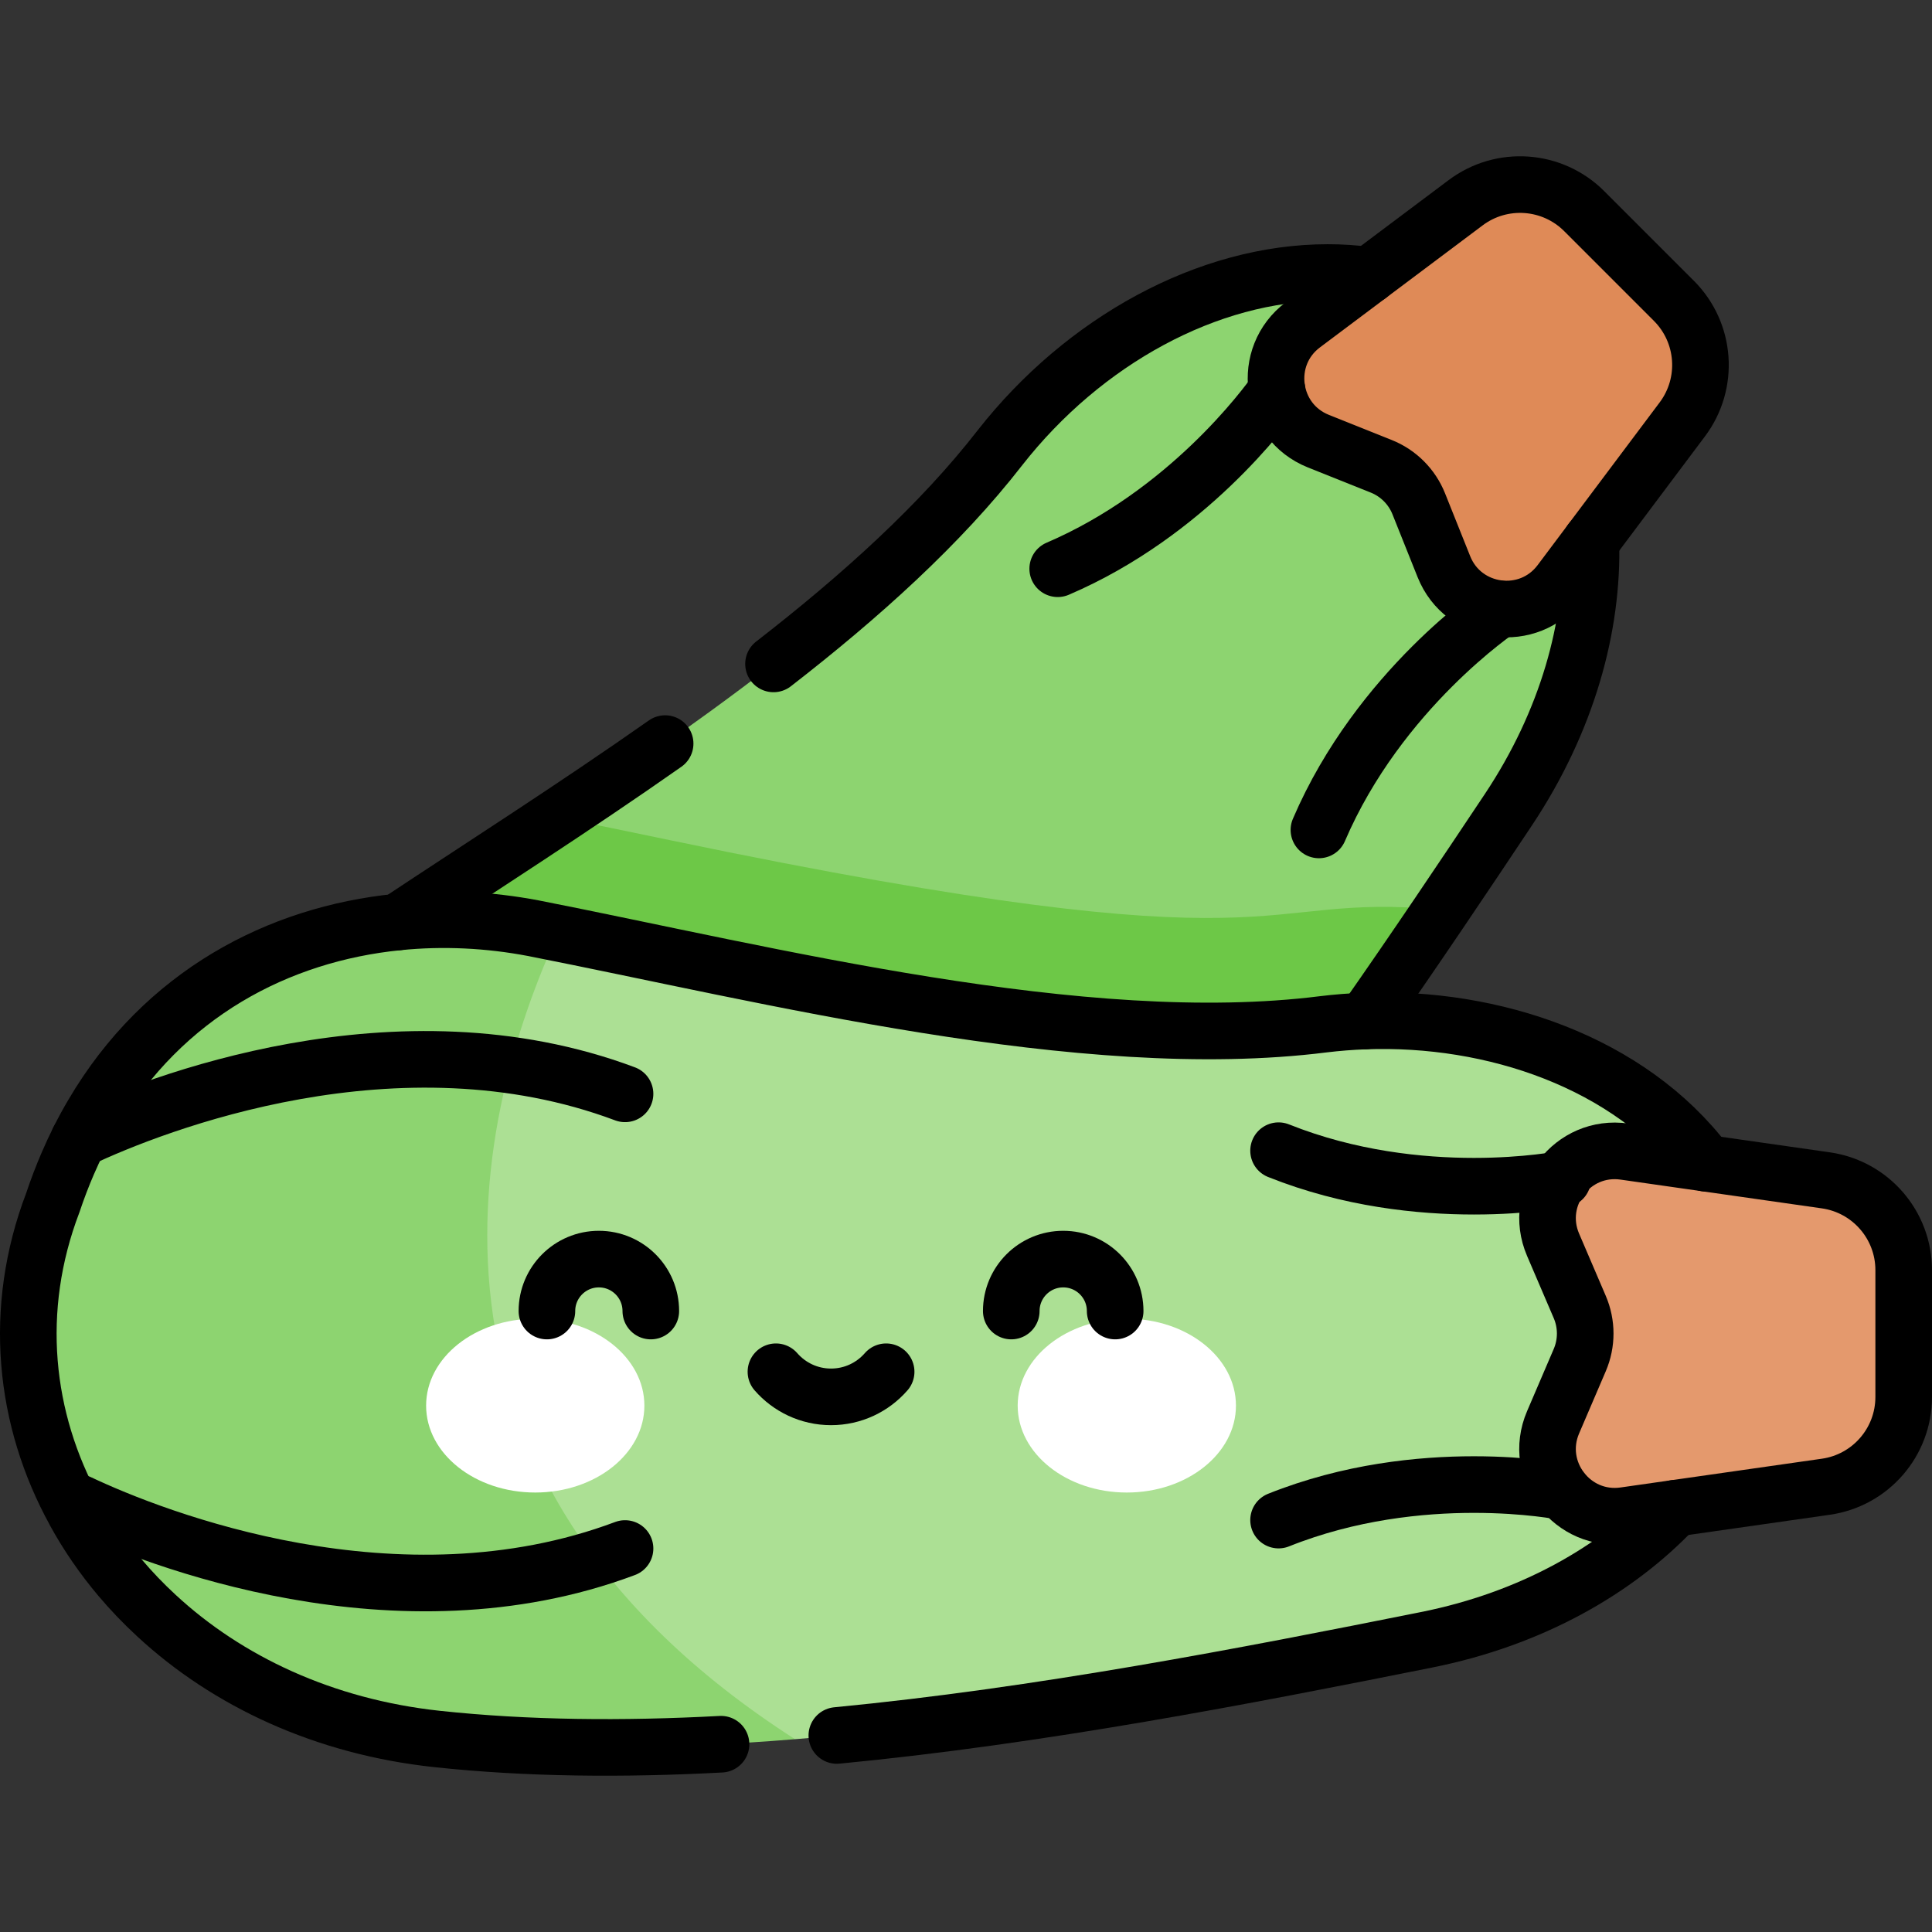 <?xml version="1.0" encoding="UTF-8"?>
<svg xmlns="http://www.w3.org/2000/svg" xmlns:xlink="http://www.w3.org/1999/xlink" version="1.1" id="Capa_1" x="0px" y="0px" viewBox="0 0 511.943 511.943" style="enable-background:new 0 0 511.943 511.943;" xml:space="preserve" width="512" height="512">
<rect x="0" y="0" width="511.943" height="511.943" fill="#333333" stroke="none"/>
<g>
	<path style="fill:#8DD470;" d="M399.631,214.654c-5.73,8.59-11.64,17.43-17.72,26.42l-135.66,53.83l-98.6-78.38&#10;&#9;&#9;c43.15-28.7,89.09-61.52,117.35-97.92c22.471-28.654,58.495-49.337,94.03-46.07C425.72,78.372,438.685,156.062,399.631,214.654z"/>
	<path style="fill:#6DC847;" d="M381.911,241.073c-42.19,62.37-92.82,132.16-149.1,177.54c-34.434,27.75-75.731,35.37-110.39,25.32&#10;&#9;&#9;c-0.019-0.014-0.036-0.026-0.05-0.04c-26.86-7.78-49.64-26.15-62.02-53.77c-26.83-53.659-8.638-109.362,38.59-141.47&#10;&#9;&#9;c14.95-10.04,31.61-20.77,48.71-32.13c9.73,1.92,19.76,4,30.37,6.21C346.567,257.815,329.734,236.15,381.911,241.073z"/>
	<path style="fill:#DF8A57;" d="M382.607,150.164l-6.666-16.666c-1.813-4.534-5.406-8.126-9.939-9.939l-16.666-6.666&#10;&#9;&#9;c-12.923-5.169-15.214-22.487-4.079-30.838l43.116-32.337c9.566-7.175,22.953-6.224,31.409,2.232l23.768,23.768&#10;&#9;&#9;c8.456,8.456,9.407,21.842,2.232,31.409l-32.337,43.116C405.094,165.377,387.776,163.087,382.607,150.164z"/>
	<path style="fill:#ACE094;" d="M458.621,378.964c-2.71,5.3-6.09,10.45-10.1,15.36c-15.31,18.8-39.73,34.05-70.55,40.2&#10;&#9;&#9;c-51.11,10.23-110.02,21.65-167.31,26.33c-242.22-79.7-62.77-213.59-62.77-213.59c61.47,12.37,141.19,31.92,202.8,24.15&#10;&#9;&#9;c3.65-0.44,7.31-0.73,10.96-0.86C432.556,267.936,487.385,322.787,458.621,378.964z"/>
	<path style="fill:#8DD470;" d="M210.661,460.854c-32.74,2.67-64.96,3.15-94.87-0.06c-38.686-4.165-69.749-23.189-87.88-47.66&#10;&#9;&#9;l-1.95-9.05l-10.22-11.77c-13.042-29.736-9.505-57.663,2.94-85.67l11.1-11.18l0.72-9.27c18.86-25.84,46.38-39.02,74.94-41.88&#10;&#9;&#9;c16.19-1.638,28.107,0.044,42.45,2.95C126.441,294.033,101.191,390.564,210.661,460.854z"/>
	<ellipse style="fill:#FFFFFF;" cx="141.831" cy="372.462" rx="28.919" ry="23.03"/>
	<ellipse style="fill:#FFFFFF;" cx="298.585" cy="372.462" rx="28.919" ry="23.03"/>
	<path style="fill:#E4996D;" d="M411.535,376.892l7.071-16.499c1.923-4.488,1.923-9.568,0-14.056l-7.071-16.499&#10;&#9;&#9;c-5.483-12.793,5.143-26.658,18.922-24.69l53.353,7.622c11.838,1.691,20.631,11.83,20.631,23.788v33.613&#10;&#9;&#9;c0,11.958-8.793,22.097-20.631,23.788l-53.353,7.622C416.678,403.55,406.052,389.685,411.535,376.892z"/>
</g>
<g>
	<path style="fill:none;stroke:#000000;stroke-width:15;stroke-linecap:round;stroke-linejoin:round;stroke-miterlimit:10;" d="&#10;&#9;&#9;M204.967,175.923c23.135-17.937,44.322-37.075,60.036-57.32c22.17-28.27,55.05-46.39,86.83-46.39c3.462,0,7.069,0.211,10.9,0.74"/>
	<path style="fill:none;stroke:#000000;stroke-width:15;stroke-linecap:round;stroke-linejoin:round;stroke-miterlimit:10;" d="&#10;&#9;&#9;M105.443,244.313c21.751-14.444,46.545-30.234,70.804-47.275"/>
	<path style="fill:none;stroke:#000000;stroke-width:15;stroke-linecap:round;stroke-linejoin:round;stroke-miterlimit:10;" d="&#10;&#9;&#9;M421.553,143.433c0.64,22.43-6.17,47.59-21.92,71.22c-11.89,17.84-24.58,36.76-37.98,55.9"/>
	<path style="fill:none;stroke:#000000;stroke-width:15;stroke-linecap:round;stroke-linejoin:round;stroke-miterlimit:10;" d="&#10;&#9;&#9;M280.273,150.703c34.16-14.64,54.91-42.71,58.12-47.28"/>
	<path style="fill:none;stroke:#000000;stroke-width:15;stroke-linecap:round;stroke-linejoin:round;stroke-miterlimit:10;" d="&#10;&#9;&#9;M397.405,161.349c0,0-31.945,21.296-47.917,58.565"/>
	<path style="fill:none;stroke:#000000;stroke-width:15;stroke-linecap:round;stroke-linejoin:round;stroke-miterlimit:10;" d="&#10;&#9;&#9;M382.608,150.163l-6.666-16.666c-1.813-4.533-5.405-8.126-9.939-9.939l-16.666-6.666c-12.923-5.169-15.214-22.487-4.079-30.838&#10;&#9;&#9;l43.116-32.337c9.566-7.175,22.953-6.223,31.409,2.232l23.768,23.768c8.456,8.456,9.407,21.842,2.232,31.409l-32.337,43.116&#10;&#9;&#9;C405.095,165.377,387.778,163.086,382.608,150.163z"/>
	<path style="fill:none;stroke:#000000;stroke-width:15;stroke-linecap:round;stroke-linejoin:round;stroke-miterlimit:10;" d="&#10;&#9;&#9;M191.056,462.184c-25.956,1.386-51.345,1.175-75.263-1.39c-30-3.23-55.55-15.31-74.27-32.62c-3.49-3.21-6.74-6.61-9.74-10.16&#10;&#9;&#9;c-4.59-5.45-8.6-11.27-11.95-17.38v-0.04l-0.01-0.01c-13.49-24.5-16.61-53.6-5.83-81.89c1.21-3.62,2.54-7.09,3.98-10.43&#10;&#9;&#9;c0.93-2.16,1.91-4.26,2.93-6.3h0.01c1.16-2.34,2.4-4.6,3.69-6.78c18.72-31.81,49.14-47.69,80.84-50.87&#10;&#9;&#9;c11.96-1.21,24.1-0.6,35.87,1.64c62.28,12.23,145.55,33.51,209.38,25.46c3.65-0.44,7.31-0.73,10.96-0.86&#10;&#9;&#9;c33.891-1.251,70.083,10.832,90.43,37.69"/>
	<path style="fill:none;stroke:#000000;stroke-width:15;stroke-linecap:round;stroke-linejoin:round;stroke-miterlimit:10;" d="&#10;&#9;&#9;M443.823,399.673c-15.39,16.32-38.01,29.29-65.85,34.85c-47.815,9.573-102.47,20.183-156.226,25.343"/>
	<path style="fill:none;stroke:#000000;stroke-width:15;stroke-linecap:round;stroke-linejoin:round;stroke-miterlimit:10;" d="&#10;&#9;&#9;M414.09,312.44c0,0-37.647,7.529-75.294-7.529"/>
	<path style="fill:none;stroke:#000000;stroke-width:15;stroke-linecap:round;stroke-linejoin:round;stroke-miterlimit:10;" d="&#10;&#9;&#9;M414.09,395.264c0,0-37.647-7.529-75.294,7.529"/>
	<path style="fill:none;stroke:#000000;stroke-width:15;stroke-linecap:round;stroke-linejoin:round;stroke-miterlimit:10;" d="&#10;&#9;&#9;M172.452,347.401c0-7.602-6.163-13.765-13.765-13.765c-7.602,0-13.765,6.163-13.765,13.765"/>
	<path style="fill:none;stroke:#000000;stroke-width:15;stroke-linecap:round;stroke-linejoin:round;stroke-miterlimit:10;" d="&#10;&#9;&#9;M267.967,347.401c0-7.602,6.163-13.765,13.765-13.765c7.602,0,13.765,6.163,13.765,13.765"/>
	<path style="fill:none;stroke:#000000;stroke-width:15;stroke-linecap:round;stroke-linejoin:round;stroke-miterlimit:10;" d="&#10;&#9;&#9;M205.608,363.489c3.55,4.074,8.773,6.652,14.601,6.652c5.828,0,11.051-2.578,14.601-6.652"/>
	<path style="fill:none;stroke:#000000;stroke-width:15;stroke-linecap:round;stroke-linejoin:round;stroke-miterlimit:10;" d="&#10;&#9;&#9;M411.536,376.891l7.071-16.499c1.923-4.488,1.923-9.568,0-14.056l-7.071-16.499c-5.483-12.793,5.143-26.658,18.922-24.69&#10;&#9;&#9;l53.353,7.622c11.838,1.691,20.631,11.83,20.631,23.788v33.613c0,11.958-8.793,22.097-20.631,23.788l-53.353,7.622&#10;&#9;&#9;C416.679,403.55,406.053,389.685,411.536,376.891z"/>
	<path style="fill:none;stroke:#000000;stroke-width:15;stroke-linecap:round;stroke-linejoin:round;stroke-miterlimit:10;" d="&#10;&#9;&#9;M20.902,301.968c20.05-9.5,84.482-34.704,144.72-12.12"/>
	<path style="fill:none;stroke:#000000;stroke-width:15;stroke-linecap:round;stroke-linejoin:round;stroke-miterlimit:10;" d="&#10;&#9;&#9;M165.622,410.327c-60.238,22.584-124.67-2.62-144.72-12.12"/>
</g>















</svg>
